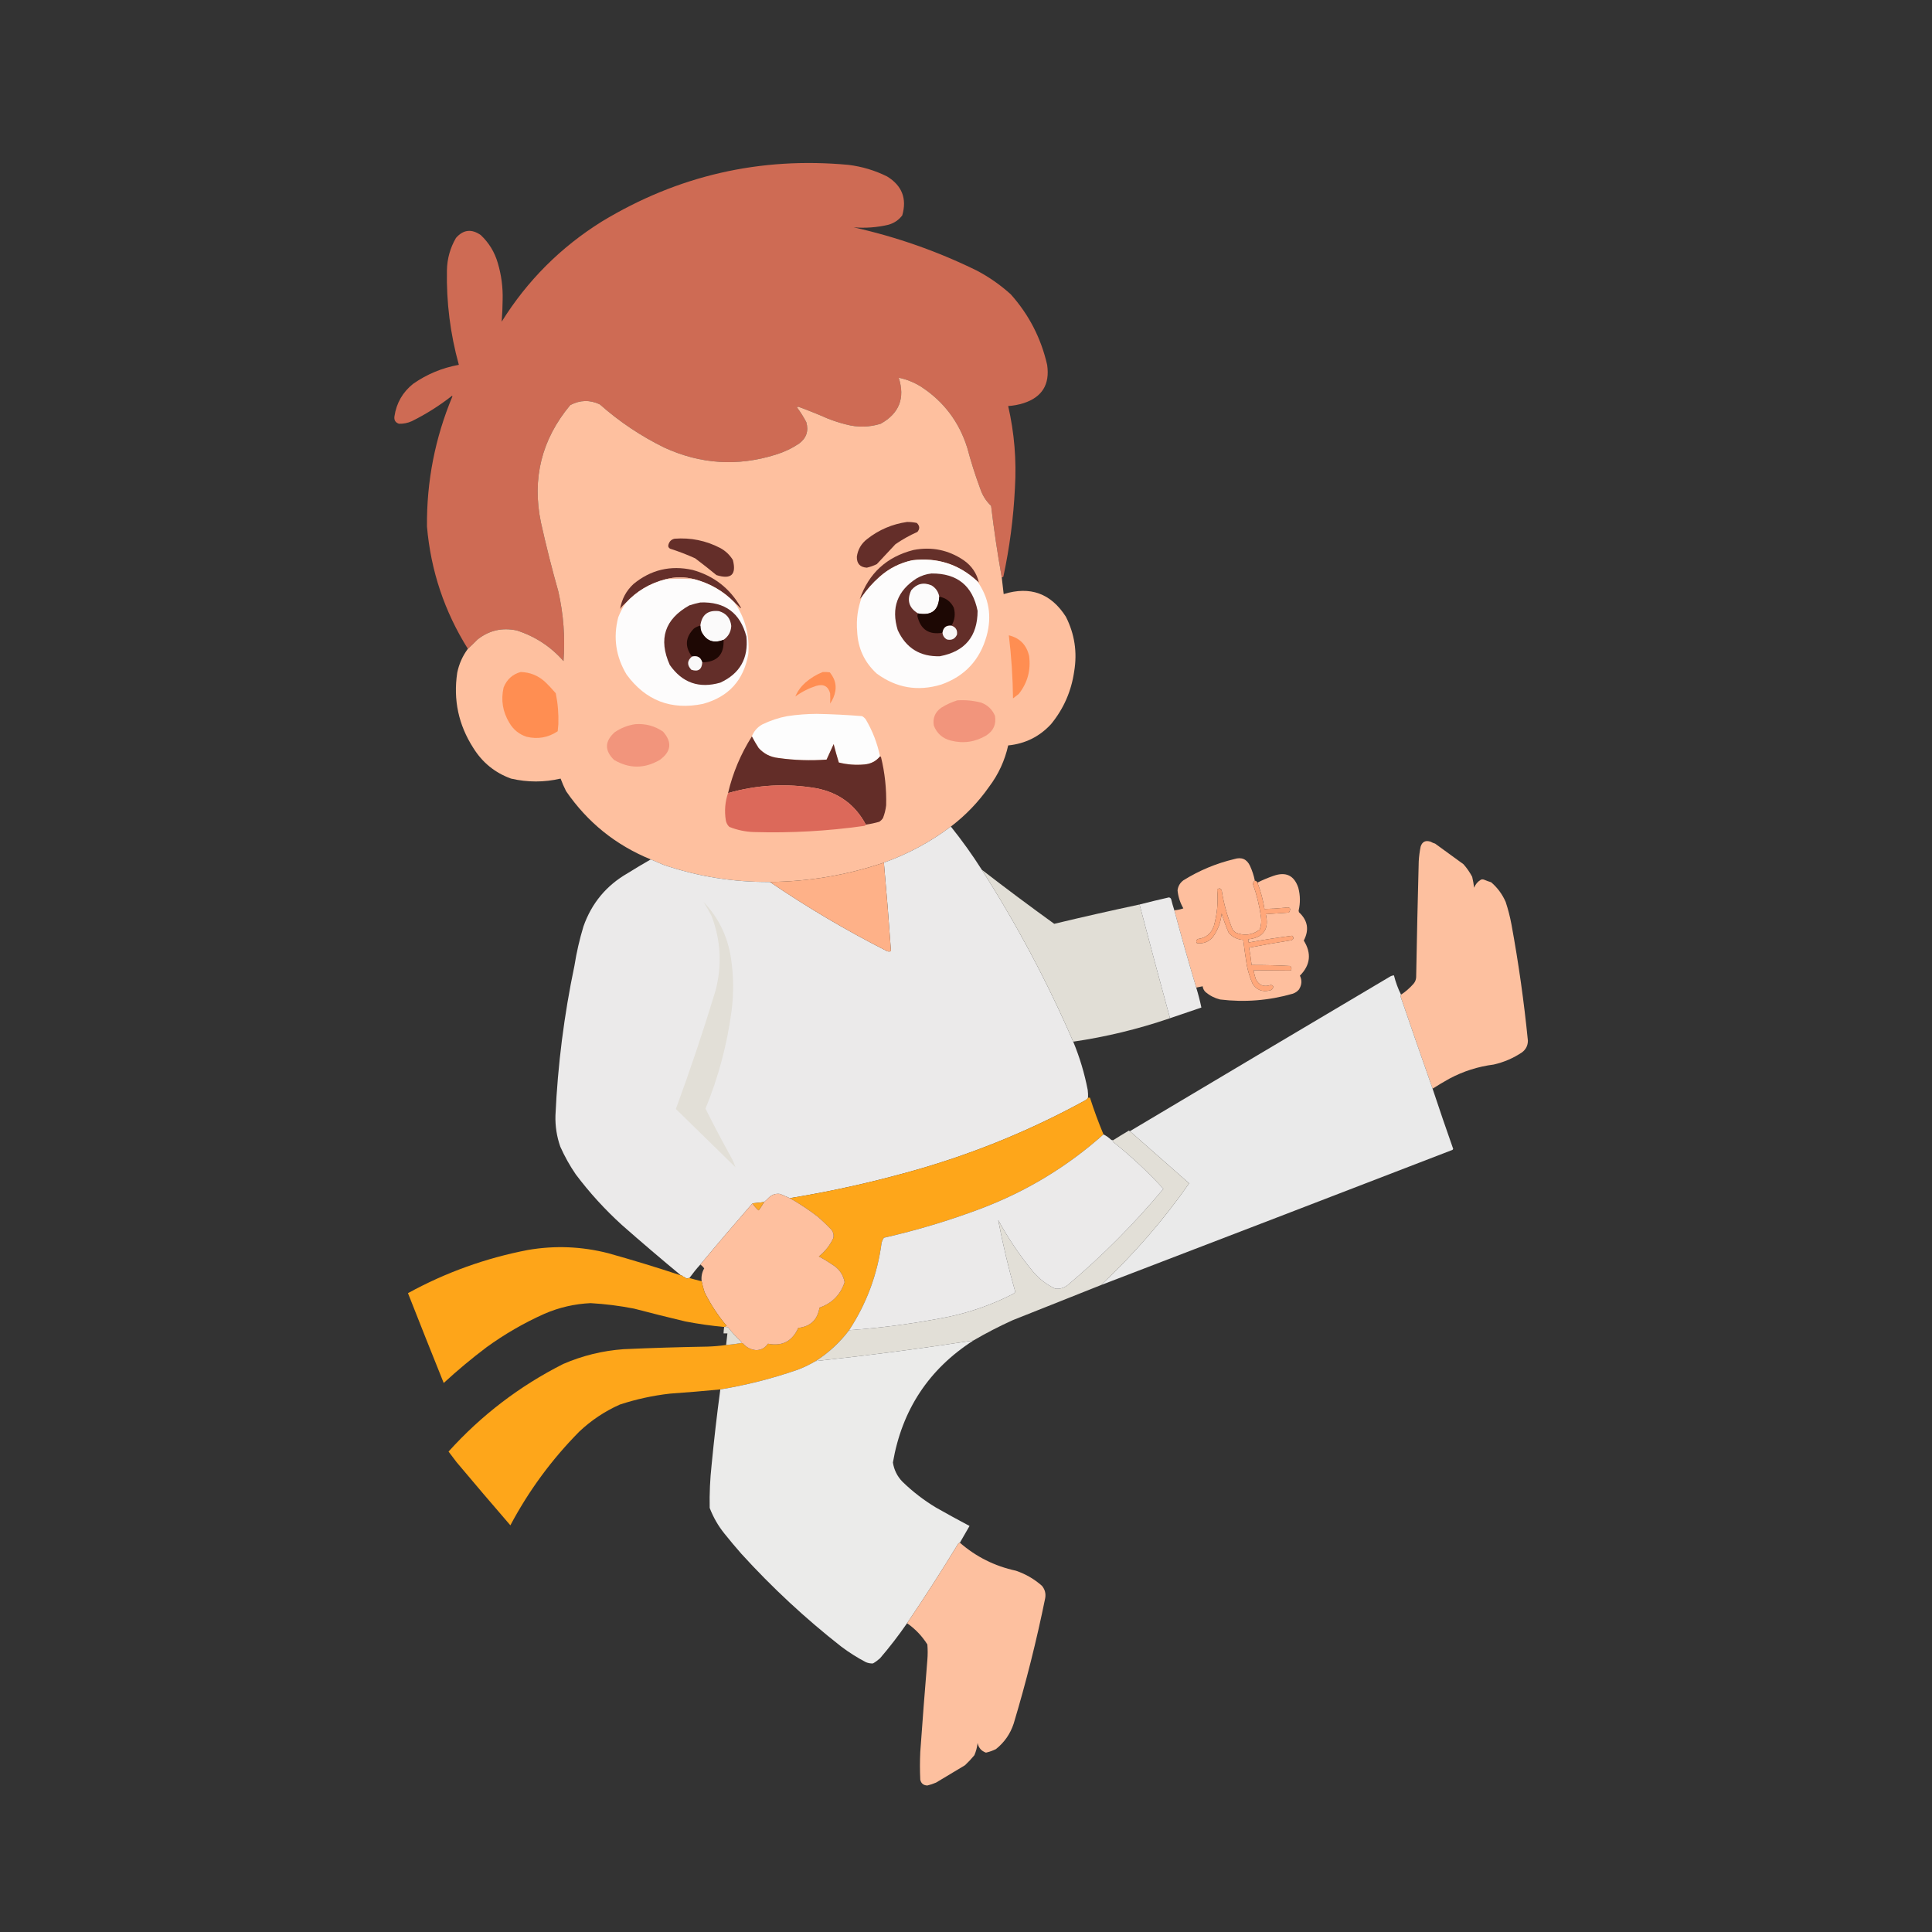<?xml version="1.0" encoding="UTF-8"?>
<!DOCTYPE svg PUBLIC "-//W3C//DTD SVG 1.1//EN" "http://www.w3.org/Graphics/SVG/1.1/DTD/svg11.dtd">
<svg xmlns="http://www.w3.org/2000/svg" version="1.1" width="3000px" height="3000px" style="shape-rendering:geometricPrecision; text-rendering:geometricPrecision; image-rendering:optimizeQuality; fill-rule:evenodd; clip-rule:evenodd" xmlns:xlink="http://www.w3.org/1999/xlink">
<rect width="100%" height="100%" fill="#333333" stroke="none"/>
<g><path style="opacity:0.999" fill="#ce6b54" d="M 1555.5,896.5 C 1548.93,859.817 1543.43,822.817 1539,785.5C 1531.07,777.985 1525.4,768.985 1522,758.5C 1514.33,737.818 1507.66,716.818 1502,695.5C 1489.28,654.847 1465.11,623.013 1429.5,600C 1418.72,593.42 1407.39,588.92 1395.5,586.5C 1405.69,618.112 1396.36,641.946 1367.5,658C 1349.66,663.545 1331.66,663.878 1313.5,659C 1303.97,656.601 1294.64,653.601 1285.5,650C 1270.36,643.343 1255.03,637.176 1239.5,631.5C 1238.83,631.833 1238.17,632.167 1237.5,632.5C 1242.93,639.767 1247.76,647.433 1252,655.5C 1255.96,669.297 1252.12,680.464 1240.5,689C 1229.37,696.382 1217.37,702.049 1204.5,706C 1145.42,724.529 1087.75,720.863 1031.5,695C 995.065,677.129 961.731,654.795 931.5,628C 916.115,620.629 900.782,620.962 885.5,629C 840.972,682.278 825.805,743.112 840,811.5C 847.989,847.455 856.989,883.121 867,918.5C 875.042,954.069 877.708,990.069 875,1026.5C 855.187,1004.01 831.02,988.177 802.5,979C 779.91,974.116 759.577,978.783 741.5,993C 736.631,998.037 731.631,1002.87 726.5,1007.5C 690.073,949.385 668.906,886.052 663,817.5C 662.368,747.494 675.534,680.16 702.5,615.5C 702.333,615.167 702.167,614.833 702,614.5C 682.602,629.791 661.769,642.958 639.5,654C 633.099,656.88 626.433,658.213 619.5,658C 614.004,656.186 611.671,652.353 612.5,646.5C 615.573,625.851 625.24,609.018 641.5,596C 662.923,581.019 686.589,571.185 712.5,566.5C 699.174,518.388 693.008,469.388 694,419.5C 694.381,401.575 699.047,384.909 708,369.5C 719.345,356.52 732.178,355.02 746.5,365C 759.264,377.014 768.097,391.514 773,408.5C 778.527,427.1 781.027,446.1 780.5,465.5C 780.403,476.89 779.903,488.223 779,499.5C 818.833,435.667 870.667,383.833 934.5,344C 1052.45,272.597 1180.12,243.264 1317.5,256C 1338.55,258.594 1358.55,264.594 1377.5,274C 1400.69,288.256 1408.53,308.422 1401,334.5C 1395.52,341.671 1388.35,346.504 1379.5,349C 1361.7,353.181 1343.7,354.514 1325.5,353C 1391.86,367.785 1455.52,390.118 1516.5,420C 1535.74,430.116 1553.41,442.45 1569.5,457C 1597.68,488.522 1616.51,525.022 1626,566.5C 1630.44,596.824 1618.27,616.658 1589.5,626C 1581.67,628.458 1573.67,629.958 1565.5,630.5C 1575.07,672.296 1578.57,714.63 1576,757.5C 1573.74,803.99 1567.74,849.99 1558,895.5C 1557.33,896.252 1556.5,896.586 1555.5,896.5 Z"/></g>
<g><path style="opacity:0.999" fill="#fec09f" d="M 1555.5,896.5 C 1556.5,905.167 1557.5,913.833 1558.5,922.5C 1599.65,909.713 1631.81,921.38 1655,957.5C 1668.65,984.348 1672.98,1012.68 1668,1042.5C 1663.6,1073.3 1651.6,1100.63 1632,1124.5C 1614.08,1143.87 1591.92,1154.87 1565.5,1157.5C 1560.25,1181 1550.42,1202.33 1536,1221.5C 1519.41,1245.25 1499.58,1265.92 1476.5,1283.5C 1444.76,1307.37 1410.1,1326.04 1372.5,1339.5C 1315.05,1358.91 1256.05,1368.91 1195.5,1369.5C 1139.03,1369.98 1084.03,1361.15 1030.5,1343C 1023.85,1340.06 1017.18,1337.23 1010.5,1334.5C 956.116,1312.29 912.282,1276.95 879,1228.5C 875.774,1222.15 872.94,1215.65 870.5,1209C 844.906,1214.95 819.239,1214.95 793.5,1209C 768.568,1199.94 749.068,1184.11 735,1161.5C 711.95,1125.63 703.616,1086.63 710,1044.5C 712.809,1030.89 718.309,1018.55 726.5,1007.5C 731.631,1002.87 736.631,998.037 741.5,993C 759.577,978.783 779.91,974.116 802.5,979C 831.02,988.177 855.187,1004.01 875,1026.5C 877.708,990.069 875.042,954.069 867,918.5C 856.989,883.121 847.989,847.455 840,811.5C 825.805,743.112 840.972,682.278 885.5,629C 900.782,620.962 916.115,620.629 931.5,628C 961.731,654.795 995.065,677.129 1031.5,695C 1087.75,720.863 1145.42,724.529 1204.5,706C 1217.37,702.049 1229.37,696.382 1240.5,689C 1252.12,680.464 1255.96,669.297 1252,655.5C 1247.76,647.433 1242.93,639.767 1237.5,632.5C 1238.17,632.167 1238.83,631.833 1239.5,631.5C 1255.03,637.176 1270.36,643.343 1285.5,650C 1294.64,653.601 1303.97,656.601 1313.5,659C 1331.66,663.878 1349.66,663.545 1367.5,658C 1396.36,641.946 1405.69,618.112 1395.5,586.5C 1407.39,588.92 1418.72,593.42 1429.5,600C 1465.11,623.013 1489.28,654.847 1502,695.5C 1507.66,716.818 1514.33,737.818 1522,758.5C 1525.4,768.985 1531.07,777.985 1539,785.5C 1543.43,822.817 1548.93,859.817 1555.5,896.5 Z"/></g>
<g><path style="opacity:1" fill="#642e29" d="M 1408.5,810.5 C 1413.55,810.45 1418.55,810.95 1423.5,812C 1428.28,816.453 1428.62,821.12 1424.5,826C 1412.52,831.319 1401.19,837.653 1390.5,845C 1380.81,855.36 1371.14,865.693 1361.5,876C 1356.53,878.435 1351.36,880.268 1346,881.5C 1335.45,880.782 1330.28,875.116 1330.5,864.5C 1332.06,853.226 1337.39,844.059 1346.5,837C 1364.86,822.607 1385.53,813.774 1408.5,810.5 Z"/></g>
<g><path style="opacity:1" fill="#642e29" d="M 1047.5,836.5 C 1072.57,834.59 1096.24,839.424 1118.5,851C 1126.62,855.451 1133.12,861.617 1138,869.5C 1143.81,892.347 1135.31,900.181 1112.5,893C 1101.68,884.092 1090.68,875.426 1079.5,867C 1066.81,861.215 1053.81,856.215 1040.5,852C 1037.91,850.475 1037.08,848.308 1038,845.5C 1039.45,840.551 1042.62,837.551 1047.5,836.5 Z"/></g>
<g><path style="opacity:1" fill="#65302a" d="M 1517.5,902.5 C 1489,876.115 1455.33,865.282 1416.5,870C 1397.12,874.191 1380.12,882.858 1365.5,896C 1355.15,905.167 1346.15,915.333 1338.5,926.5C 1337.12,927.574 1335.95,928.907 1335,930.5C 1349.06,890.11 1376.89,864.61 1418.5,854C 1446.78,848.589 1472.78,853.922 1496.5,870C 1508.8,878.604 1516.63,890.104 1520,904.5C 1519.29,903.619 1518.46,902.953 1517.5,902.5 Z"/></g>
<g><path style="opacity:1" fill="#fdfcfc" d="M 1517.5,902.5 C 1535.7,928.346 1540.53,956.679 1532,987.5C 1521.54,1024.95 1498.04,1050.12 1461.5,1063C 1425.2,1073.96 1391.86,1068.29 1361.5,1046C 1342.32,1028.47 1332.15,1006.63 1331,980.5C 1329.41,961.901 1331.91,943.901 1338.5,926.5C 1346.15,915.333 1355.15,905.167 1365.5,896C 1380.12,882.858 1397.12,874.191 1416.5,870C 1455.33,865.282 1489,876.115 1517.5,902.5 Z"/></g>
<g><path style="opacity:1" fill="#652f2a" d="M 1140.5,935.5 C 1123.24,917.863 1102.58,905.863 1078.5,899.5C 1063.5,895.5 1048.5,895.5 1033.5,899.5C 1009.07,905.706 988.408,918.039 971.5,936.5C 968.168,939 965.334,942 963,945.5C 965.392,930.405 972.226,917.572 983.5,907C 1010.46,884.72 1041.13,877.387 1075.5,885C 1108.53,894.193 1133.53,913.693 1150.5,943.5C 1150.33,943.833 1150.17,944.167 1150,944.5C 1146.96,941.296 1143.8,938.296 1140.5,935.5 Z"/></g>
<g><path style="opacity:1" fill="#632e29" d="M 1446.5,890.5 C 1486.33,890.17 1510.17,909.503 1518,948.5C 1517.94,988.106 1498.44,1011.61 1459.5,1019C 1428.74,1019.9 1406.91,1006.4 1394,978.5C 1383.47,944.084 1393.3,917.251 1423.5,898C 1430.75,893.81 1438.42,891.31 1446.5,890.5 Z"/></g>
<g><path style="opacity:1" fill="#efb89d" d="M 1078.5,899.5 C 1063.49,898.516 1048.49,898.516 1033.5,899.5C 1048.5,895.5 1063.5,895.5 1078.5,899.5 Z"/></g>
<g><path style="opacity:1" fill="#fdfcfc" d="M 1078.5,899.5 C 1102.58,905.863 1123.24,917.863 1140.5,935.5C 1157.01,959.521 1164.17,986.188 1162,1015.5C 1154.92,1056.25 1131.42,1082.08 1091.5,1093C 1042.15,1103.06 1002.65,1087.9 973,1047.5C 956.205,1019.55 951.872,989.885 960,958.5C 963.079,950.672 966.912,943.338 971.5,936.5C 988.408,918.039 1009.07,905.706 1033.5,899.5C 1048.49,898.516 1063.49,898.516 1078.5,899.5 Z"/></g>
<g><path style="opacity:1" fill="#fcfbfb" d="M 1458.5,926.5 C 1457.57,947.751 1446.57,956.418 1425.5,952.5C 1411.23,943.845 1407.73,931.845 1415,916.5C 1423.61,906.243 1434.11,903.743 1446.5,909C 1453.1,913.038 1457.1,918.872 1458.5,926.5 Z"/></g>
<g><path style="opacity:1" fill="#1d0804" d="M 1458.5,926.5 C 1468.81,928.411 1476.31,934.077 1481,943.5C 1483.82,953.421 1482.65,962.754 1477.5,971.5C 1469.32,970.684 1464.65,974.351 1463.5,982.5C 1442.33,986.083 1429.33,977.416 1424.5,956.5C 1424.51,954.955 1424.84,953.622 1425.5,952.5C 1446.57,956.418 1457.57,947.751 1458.5,926.5 Z"/></g>
<g><path style="opacity:1" fill="#632e29" d="M 1087.5,935.5 C 1125.63,934.126 1149.46,951.793 1159,988.5C 1162.44,1022.14 1148.94,1045.98 1118.5,1060C 1085.62,1069.49 1059.45,1060.32 1040,1032.5C 1022.06,992.245 1032.23,961.412 1070.5,940C 1076.21,938.142 1081.88,936.642 1087.5,935.5 Z"/></g>
<g><path style="opacity:1" fill="#fbfafa" d="M 1123.5,993.5 C 1108,999.665 1096.5,995.332 1089,980.5C 1088.05,977.568 1087.55,974.568 1087.5,971.5C 1089.7,954.478 1099.36,946.978 1116.5,949C 1127.92,952.424 1134.25,960.09 1135.5,972C 1134.97,981.231 1130.97,988.398 1123.5,993.5 Z"/></g>
<g><path style="opacity:1" fill="#f8f6f6" d="M 1477.5,971.5 C 1484.15,973.784 1486.98,978.451 1486,985.5C 1482.94,992.11 1477.78,994.61 1470.5,993C 1466.3,990.762 1463.96,987.262 1463.5,982.5C 1464.65,974.351 1469.32,970.684 1477.5,971.5 Z"/></g>
<g><path style="opacity:1" fill="#1e0804" d="M 1087.5,971.5 C 1087.55,974.568 1088.05,977.568 1089,980.5C 1096.5,995.332 1108,999.665 1123.5,993.5C 1124.71,1016.3 1113.71,1027.97 1090.5,1028.5C 1088.16,1020.54 1082.83,1017.54 1074.5,1019.5C 1063.05,1004.23 1064.05,989.732 1077.5,976C 1080.54,973.78 1083.87,972.28 1087.5,971.5 Z"/></g>
<g><path style="opacity:1" fill="#ff8e52" d="M 1566.5,986.5 C 1583.48,990.645 1593.98,1001.31 1598,1018.5C 1600.92,1040.5 1595.59,1060.16 1582,1077.5C 1579,1079.83 1576,1082.17 1573,1084.5C 1572.62,1051.7 1570.45,1019.03 1566.5,986.5 Z"/></g>
<g><path style="opacity:1" fill="#faf9f9" d="M 1074.5,1019.5 C 1082.83,1017.54 1088.16,1020.54 1090.5,1028.5C 1089.82,1039.68 1084.15,1043.51 1073.5,1040C 1066.53,1032.66 1066.86,1025.83 1074.5,1019.5 Z"/></g>
<g><path style="opacity:1" fill="#ff8e52" d="M 808.5,1043.5 C 822.576,1043.87 834.91,1048.7 845.5,1058C 851.699,1063.86 857.532,1070.03 863,1076.5C 866.219,1092.36 867.553,1108.36 867,1124.5C 866.667,1128.17 866.333,1131.83 866,1135.5C 851.182,1145.39 835.015,1148.22 817.5,1144C 805.983,1140.15 797.149,1132.98 791,1122.5C 780.564,1105.33 777.564,1087 782,1067.5C 786.98,1055.01 795.814,1047.01 808.5,1043.5 Z"/></g>
<g><path style="opacity:1" fill="#ff8e53" d="M 1277.5,1043.5 C 1281.18,1043.33 1284.85,1043.5 1288.5,1044C 1298.32,1055.93 1300.16,1069.09 1294,1083.5C 1292.59,1086.66 1290.92,1089.66 1289,1092.5C 1289.36,1087.19 1289.36,1081.86 1289,1076.5C 1285.94,1065.55 1278.77,1061.71 1267.5,1065C 1255.75,1068.79 1244.91,1074.29 1235,1081.5C 1238.45,1073.34 1243.62,1066.17 1250.5,1060C 1258.63,1052.94 1267.63,1047.44 1277.5,1043.5 Z"/></g>
<g><path style="opacity:1" fill="#f2957c" d="M 1486.5,1087.5 C 1499.05,1086.7 1511.38,1087.87 1523.5,1091C 1533.63,1094.8 1540.8,1101.63 1545,1111.5C 1547.17,1124.66 1542.67,1134.83 1531.5,1142C 1514.32,1152.27 1495.99,1154.94 1476.5,1150C 1463.48,1146.64 1454.65,1138.8 1450,1126.5C 1448.13,1115.01 1451.96,1105.85 1461.5,1099C 1469.39,1094.05 1477.73,1090.22 1486.5,1087.5 Z"/></g>
<g><path style="opacity:1" fill="#fdfdfd" d="M 1366.5,1174.5 C 1360.33,1181.96 1352.33,1186.13 1342.5,1187C 1328.97,1188.3 1315.64,1187.3 1302.5,1184C 1299.61,1174.61 1296.94,1165.11 1294.5,1155.5C 1290.84,1163.49 1287.17,1171.49 1283.5,1179.5C 1258.39,1181.35 1233.39,1180.52 1208.5,1177C 1196.33,1175.66 1186.16,1170.5 1178,1161.5C 1174.22,1155.6 1170.72,1149.6 1167.5,1143.5C 1170.61,1135.46 1175.95,1129.29 1183.5,1125C 1195.9,1118.92 1208.9,1114.58 1222.5,1112C 1237.56,1109.77 1252.73,1108.6 1268,1108.5C 1291.54,1108.93 1315.04,1110.09 1338.5,1112C 1340.62,1113.12 1342.46,1114.62 1344,1116.5C 1354.74,1134.54 1362.24,1153.88 1366.5,1174.5 Z"/></g>
<g><path style="opacity:1" fill="#f2957c" d="M 986.5,1124.5 C 1002.25,1123.35 1016.59,1127.18 1029.5,1136C 1044.04,1152.39 1042.37,1167.06 1024.5,1180C 1000.78,1193.83 977.11,1193.83 953.5,1180C 938.527,1165.33 938.861,1151 954.5,1137C 964.301,1130.35 974.967,1126.18 986.5,1124.5 Z"/></g>
<g><path style="opacity:1" fill="#632d28" d="M 1167.5,1143.5 C 1170.72,1149.6 1174.22,1155.6 1178,1161.5C 1186.16,1170.5 1196.33,1175.66 1208.5,1177C 1233.39,1180.52 1258.39,1181.35 1283.5,1179.5C 1287.17,1171.49 1290.84,1163.49 1294.5,1155.5C 1296.94,1165.11 1299.61,1174.61 1302.5,1184C 1315.64,1187.3 1328.97,1188.3 1342.5,1187C 1352.33,1186.13 1360.33,1181.96 1366.5,1174.5C 1367.12,1174.61 1367.62,1174.94 1368,1175.5C 1374.03,1200.16 1376.7,1225.16 1376,1250.5C 1375.22,1257.4 1373.55,1264.07 1371,1270.5C 1369.5,1272.67 1367.67,1274.5 1365.5,1276C 1358.59,1277.98 1351.59,1279.48 1344.5,1280.5C 1327.98,1249.54 1302.31,1230.71 1267.5,1224C 1221.26,1216.09 1175.59,1218.59 1130.5,1231.5C 1137.93,1199.98 1150.27,1170.65 1167.5,1143.5 Z"/></g>
<g><path style="opacity:1" fill="#dc695a" d="M 1344.5,1280.5 C 1344.03,1281.69 1343.03,1282.36 1341.5,1282.5C 1284.77,1290.52 1227.77,1293.69 1170.5,1292C 1157.34,1291.54 1144.67,1288.88 1132.5,1284C 1129.48,1281.14 1127.65,1277.64 1127,1273.5C 1124.72,1259.11 1125.89,1245.11 1130.5,1231.5C 1175.59,1218.59 1221.26,1216.09 1267.5,1224C 1302.31,1230.71 1327.98,1249.54 1344.5,1280.5 Z"/></g>
<g><path style="opacity:0.999" fill="#ebeaea" d="M 1476.5,1283.5 C 1493.73,1304.95 1509.73,1327.29 1524.5,1350.5C 1578.83,1435.48 1626.16,1524.48 1666.5,1617.5C 1676.52,1641.72 1684.02,1666.72 1689,1692.5C 1689.5,1696.49 1689.67,1700.49 1689.5,1704.5C 1688.36,1706.43 1686.69,1707.93 1684.5,1709C 1604.02,1753.07 1519.68,1788.07 1431.5,1814C 1364.08,1833.65 1295.74,1849.15 1226.5,1860.5C 1221.52,1858.35 1216.52,1856.18 1211.5,1854C 1205.04,1853.03 1199.37,1854.7 1194.5,1859C 1191.96,1861.7 1189.3,1864.2 1186.5,1866.5C 1180.52,1867.33 1174.52,1868 1168.5,1868.5C 1141.15,1899.85 1114.15,1931.51 1087.5,1963.5C 1081.45,1970.21 1075.79,1977.21 1070.5,1984.5C 1069.07,1984.42 1067.74,1984.75 1066.5,1985.5C 1064.3,1983.9 1061.97,1982.57 1059.5,1981.5C 1059.5,1980.83 1059.17,1980.5 1058.5,1980.5C 1058.17,1980.5 1057.83,1980.5 1057.5,1980.5C 1026.92,1955.21 996.256,1929.04 965.5,1902C 939.083,1877.93 915.249,1851.76 894,1823.5C 884.718,1809.94 876.718,1795.61 870,1780.5C 864.521,1764.82 862.021,1748.65 862.5,1732C 866.056,1653.72 875.89,1576.22 892,1499.5C 895.265,1478.84 899.932,1458.5 906,1438.5C 918.704,1402.47 941.537,1374.97 974.5,1356C 986.409,1348.57 998.409,1341.41 1010.5,1334.5C 1017.18,1337.23 1023.85,1340.06 1030.5,1343C 1084.03,1361.15 1139.03,1369.98 1195.5,1369.5C 1253.7,1409.12 1314.37,1444.95 1377.5,1477C 1379.5,1477.67 1381.5,1477.67 1383.5,1477C 1380.29,1431.17 1376.62,1385.34 1372.5,1339.5C 1410.1,1326.04 1444.76,1307.37 1476.5,1283.5 Z"/></g>
<g><path style="opacity:0.995" fill="#fec1a0" d="M 2224.5,1690.5 C 2207.67,1642.67 2191,1594.67 2174.5,1546.5C 2174.86,1545.82 2175.2,1545.15 2175.5,1544.5C 2182.72,1539.79 2189.22,1534.12 2195,1527.5C 2197.44,1524.62 2198.77,1521.29 2199,1517.5C 2200.07,1457.5 2201.41,1397.5 2203,1337.5C 2203.44,1329.76 2204.44,1322.09 2206,1314.5C 2208.48,1306.92 2213.65,1304.42 2221.5,1307C 2223.72,1308.28 2226.05,1309.28 2228.5,1310C 2243.17,1320.67 2257.83,1331.33 2272.5,1342C 2277.78,1347.95 2282.28,1354.45 2286,1361.5C 2287.32,1367.11 2288.32,1372.77 2289,1378.5C 2291.06,1373.11 2294.56,1368.95 2299.5,1366C 2301.17,1365.33 2302.83,1365.33 2304.5,1366C 2308.09,1367.53 2311.76,1368.86 2315.5,1370C 2325.32,1378.48 2332.82,1388.65 2338,1400.5C 2341.78,1411.96 2344.78,1423.63 2347,1435.5C 2358,1495.31 2366.5,1555.48 2372.5,1616C 2372.44,1623.46 2369.44,1629.46 2363.5,1634C 2350.08,1643.04 2335.41,1649.37 2319.5,1653C 2295.12,1656.13 2272.12,1663.46 2250.5,1675C 2241.64,1679.93 2232.97,1685.09 2224.5,1690.5 Z"/></g>
<g><path style="opacity:0.995" fill="#ffc09f" d="M 1948.5,1367.5 C 1946.77,1368.64 1945.77,1370.31 1945.5,1372.5C 1951.39,1389.07 1955.56,1406.07 1958,1423.5C 1959.1,1430.38 1958.43,1437.05 1956,1443.5C 1944.3,1452.14 1931.8,1453.64 1918.5,1448C 1917,1446.5 1915.5,1445 1914,1443.5C 1906,1423.83 1900.33,1403.5 1897,1382.5C 1895.17,1378.96 1892.84,1378.63 1890,1381.5C 1891.77,1400.48 1890.11,1419.14 1885,1437.5C 1881,1449.51 1872.84,1456.34 1860.5,1458C 1857.45,1459.36 1856.78,1461.53 1858.5,1464.5C 1868.17,1465.77 1876.34,1462.77 1883,1455.5C 1891,1444.52 1895.66,1432.18 1897,1418.5C 1900.07,1428.72 1903.74,1438.72 1908,1448.5C 1913.98,1455.24 1921.48,1458.9 1930.5,1459.5C 1932.08,1472.42 1933.91,1485.42 1936,1498.5C 1937.92,1508.5 1940.92,1518.17 1945,1527.5C 1951.29,1537.22 1960.12,1540.72 1971.5,1538C 1975.26,1537.26 1977.09,1535.09 1977,1531.5C 1976.04,1530.11 1974.71,1529.44 1973,1529.5C 1962.59,1533.12 1954.92,1530.12 1950,1520.5C 1948.51,1515.89 1947.35,1511.23 1946.5,1506.5C 1965.84,1506.61 1985.18,1506.78 2004.5,1507C 2005.98,1504.41 2005.65,1502.07 2003.5,1500C 1983.51,1498.94 1963.51,1498.44 1943.5,1498.5C 1942.49,1489.44 1941.16,1480.44 1939.5,1471.5C 1961.41,1467.25 1983.41,1463.42 2005.5,1460C 2009.04,1458.17 2009.37,1455.84 2006.5,1453C 1983.92,1455.9 1961.42,1459.4 1939,1463.5C 1938.51,1461.87 1938.34,1460.2 1938.5,1458.5C 1962.06,1455.74 1971.06,1442.74 1965.5,1419.5C 1977.5,1418.78 1989.5,1417.94 2001.5,1417C 2005.19,1410.5 2003.19,1408 1995.5,1409.5C 1984.86,1410.59 1974.19,1411.26 1963.5,1411.5C 1961.26,1397.45 1957.6,1383.79 1952.5,1370.5C 1960.55,1366.48 1968.88,1362.98 1977.5,1360C 1996.78,1353.23 2009.62,1359.39 2016,1378.5C 2019.12,1390.28 2019.28,1402.12 2016.5,1414C 2016.67,1414.83 2016.83,1415.67 2017,1416.5C 2030.72,1429.17 2033.22,1443.83 2024.5,1460.5C 2036.84,1480.34 2034.84,1498.51 2018.5,1515C 2022,1522.26 2021.5,1529.43 2017,1536.5C 2014.44,1539.53 2011.27,1541.7 2007.5,1543C 1970.43,1553.65 1932.77,1556.65 1894.5,1552C 1886.08,1549.87 1878.58,1546.04 1872,1540.5C 1869.43,1538.02 1867.93,1535.02 1867.5,1531.5C 1864.17,1532.17 1860.83,1532.83 1857.5,1533.5C 1845.59,1493.75 1834.26,1453.75 1823.5,1413.5C 1828.3,1413.13 1832.96,1412.13 1837.5,1410.5C 1832.49,1401.8 1829.49,1392.46 1828.5,1382.5C 1829.3,1376.06 1832.3,1370.9 1837.5,1367C 1862,1351.72 1888.33,1340.72 1916.5,1334C 1927.87,1330.43 1936.03,1333.93 1941,1344.5C 1944.41,1351.88 1946.91,1359.55 1948.5,1367.5 Z"/></g>
<g><path style="opacity:1" fill="#feb188" d="M 1372.5,1339.5 C 1376.62,1385.34 1380.29,1431.17 1383.5,1477C 1381.5,1477.67 1379.5,1477.67 1377.5,1477C 1314.37,1444.95 1253.7,1409.12 1195.5,1369.5C 1256.05,1368.91 1315.05,1358.91 1372.5,1339.5 Z"/></g>
<g><path style="opacity:0.996" fill="#e2dfd7" d="M 1524.5,1350.5 C 1561.52,1379.1 1599.02,1407.1 1637,1434.5C 1681.03,1423.95 1725.19,1413.95 1769.5,1404.5C 1784.85,1463.1 1800.52,1521.6 1816.5,1580C 1815.94,1580.38 1815.61,1580.88 1815.5,1581.5C 1766.95,1598.06 1717.28,1610.06 1666.5,1617.5C 1626.16,1524.48 1578.83,1435.48 1524.5,1350.5 Z"/></g>
<g><path style="opacity:0.999" fill="#ffa77a" d="M 1948.5,1367.5 C 1950.4,1367.74 1951.74,1368.74 1952.5,1370.5C 1957.6,1383.79 1961.26,1397.45 1963.5,1411.5C 1974.19,1411.26 1984.86,1410.59 1995.5,1409.5C 2003.19,1408 2005.19,1410.5 2001.5,1417C 1989.5,1417.94 1977.5,1418.78 1965.5,1419.5C 1971.06,1442.74 1962.06,1455.74 1938.5,1458.5C 1938.34,1460.2 1938.51,1461.87 1939,1463.5C 1961.42,1459.4 1983.92,1455.9 2006.5,1453C 2009.37,1455.84 2009.04,1458.17 2005.5,1460C 1983.41,1463.42 1961.41,1467.25 1939.5,1471.5C 1941.16,1480.44 1942.49,1489.44 1943.5,1498.5C 1963.51,1498.44 1983.51,1498.94 2003.5,1500C 2005.65,1502.07 2005.98,1504.41 2004.5,1507C 1985.18,1506.78 1965.84,1506.61 1946.5,1506.5C 1947.35,1511.23 1948.51,1515.89 1950,1520.5C 1954.92,1530.12 1962.59,1533.12 1973,1529.5C 1974.71,1529.44 1976.04,1530.11 1977,1531.5C 1977.09,1535.09 1975.26,1537.26 1971.5,1538C 1960.12,1540.72 1951.29,1537.22 1945,1527.5C 1940.92,1518.17 1937.92,1508.5 1936,1498.5C 1933.91,1485.42 1932.08,1472.42 1930.5,1459.5C 1921.48,1458.9 1913.98,1455.24 1908,1448.5C 1903.74,1438.72 1900.07,1428.72 1897,1418.5C 1895.66,1432.18 1891,1444.52 1883,1455.5C 1876.34,1462.77 1868.17,1465.77 1858.5,1464.5C 1856.78,1461.53 1857.45,1459.36 1860.5,1458C 1872.84,1456.34 1881,1449.51 1885,1437.5C 1890.11,1419.14 1891.77,1400.48 1890,1381.5C 1892.84,1378.63 1895.17,1378.96 1897,1382.5C 1900.33,1403.5 1906,1423.83 1914,1443.5C 1915.5,1445 1917,1446.5 1918.5,1448C 1931.8,1453.64 1944.3,1452.14 1956,1443.5C 1958.43,1437.05 1959.1,1430.38 1958,1423.5C 1955.56,1406.07 1951.39,1389.07 1945.5,1372.5C 1945.77,1370.31 1946.77,1368.64 1948.5,1367.5 Z"/></g>
<g><path style="opacity:0.997" fill="#ebeaea" d="M 1823.5,1413.5 C 1834.26,1453.75 1845.59,1493.75 1857.5,1533.5C 1860.64,1543.72 1863.31,1554.05 1865.5,1564.5C 1848.84,1570.16 1832.18,1575.83 1815.5,1581.5C 1815.61,1580.88 1815.94,1580.38 1816.5,1580C 1800.52,1521.6 1784.85,1463.1 1769.5,1404.5C 1784.49,1400.63 1799.65,1396.96 1815,1393.5C 1816.62,1393.72 1817.79,1394.56 1818.5,1396C 1819.94,1401.92 1821.6,1407.75 1823.5,1413.5 Z"/></g>
<g><path style="opacity:1" fill="#e2dfd7" d="M 1092.5,1400.5 C 1115.68,1424.86 1129.85,1453.86 1135,1487.5C 1139.18,1514.79 1139.51,1542.12 1136,1569.5C 1129.06,1621.92 1115.56,1672.59 1095.5,1721.5C 1108.14,1746.78 1121.31,1771.78 1135,1796.5C 1137.95,1801.71 1140.28,1807.04 1142,1812.5C 1111.15,1782.31 1080.31,1752.14 1049.5,1722C 1071.79,1661.47 1092.29,1600.3 1111,1538.5C 1121.35,1499.2 1119.35,1460.53 1105,1422.5C 1101.06,1414.95 1096.9,1407.62 1092.5,1400.5 Z"/></g>
<g><path style="opacity:0.996" fill="#ebebeb" d="M 2175.5,1544.5 C 2175.2,1545.15 2174.86,1545.82 2174.5,1546.5C 2191,1594.67 2207.67,1642.67 2224.5,1690.5C 2234.86,1721.76 2245.53,1752.92 2256.5,1784C 2256.17,1784.5 2255.83,1785 2255.5,1785.5C 2073.55,1855.7 1891.55,1925.7 1709.5,1995.5C 1760.81,1947.43 1806.47,1894.76 1846.5,1837.5C 1815.81,1810.48 1785.15,1783.48 1754.5,1756.5C 1888.66,1676.53 2023,1596.7 2157.5,1517C 2159.65,1515.59 2161.98,1514.76 2164.5,1514.5C 2167.11,1525.02 2170.78,1535.02 2175.5,1544.5 Z"/></g>
<g><path style="opacity:0.997" fill="#fea61a" d="M 1689.5,1704.5 C 1690.5,1704.5 1691.5,1704.5 1692.5,1704.5C 1698.67,1723.83 1705.67,1742.83 1713.5,1761.5C 1657.28,1811.64 1593.61,1850.14 1522.5,1877C 1473.53,1895.43 1423.53,1910.43 1372.5,1922C 1370.93,1924.3 1369.76,1926.8 1369,1929.5C 1362.46,1978.86 1345.63,2024.2 1318.5,2065.5C 1304,2084.67 1286.67,2100.67 1266.5,2113.5C 1257.59,2118.79 1248.26,2123.29 1238.5,2127C 1199.23,2140.6 1159.23,2150.77 1118.5,2157.5C 1092.54,2160 1066.54,2162.16 1040.5,2164C 1013.91,2166.99 987.907,2172.65 962.5,2181C 939.073,2191.44 918.073,2205.44 899.5,2223C 856.691,2266.3 821.024,2314.8 792.5,2368.5C 764.44,2336.06 736.606,2303.39 709,2270.5C 704.819,2264.99 700.652,2259.49 696.5,2254C 747.461,2197.54 806.795,2152.21 874.5,2118C 904.494,2105 935.827,2097.34 968.5,2095C 1011.81,2093.06 1055.14,2091.73 1098.5,2091C 1108.23,2090.69 1117.89,2089.86 1127.5,2088.5C 1135.23,2087.91 1142.9,2086.91 1150.5,2085.5C 1151.55,2085.35 1152.55,2085.52 1153.5,2086C 1159.02,2092.21 1165.85,2095.71 1174,2096.5C 1181.94,2096.39 1188.1,2093.06 1192.5,2086.5C 1214.63,2090.89 1230.3,2082.73 1239.5,2062C 1258.48,2059.85 1269.48,2049.35 1272.5,2030.5C 1292.08,2023.75 1305.08,2010.58 1311.5,1991C 1309.47,1979.96 1303.8,1971.3 1294.5,1965C 1287.1,1959.94 1279.43,1955.27 1271.5,1951C 1281.22,1943.27 1288.72,1933.77 1294,1922.5C 1295.03,1917.72 1294.03,1913.39 1291,1909.5C 1284.2,1902.34 1277.04,1895.51 1269.5,1889C 1255.79,1878.48 1241.45,1868.98 1226.5,1860.5C 1295.74,1849.15 1364.08,1833.65 1431.5,1814C 1519.68,1788.07 1604.02,1753.07 1684.5,1709C 1686.69,1707.93 1688.36,1706.43 1689.5,1704.5 Z"/></g>
<g><path style="opacity:0.998" fill="#e2dfd7" d="M 1754.5,1756.5 C 1785.15,1783.48 1815.81,1810.48 1846.5,1837.5C 1806.47,1894.76 1760.81,1947.43 1709.5,1995.5C 1663.86,2013.65 1618.19,2031.82 1572.5,2050C 1551.49,2059.5 1531.15,2070 1511.5,2081.5C 1430.08,2094.05 1348.41,2104.72 1266.5,2113.5C 1286.67,2100.67 1304,2084.67 1318.5,2065.5C 1369.91,2061.87 1420.91,2055.03 1471.5,2045C 1507.2,2037.58 1541.2,2025.58 1573.5,2009C 1574.73,2008.22 1575.73,2007.22 1576.5,2006C 1566.01,1969.21 1557.18,1932.04 1550,1894.5C 1565.52,1922.89 1583.52,1949.56 1604,1974.5C 1613.64,1985.89 1625.14,1994.72 1638.5,2001C 1646.02,2001.83 1652.68,1999.83 1658.5,1995C 1712.21,1949.62 1761.55,1899.95 1806.5,1846C 1782.65,1819.94 1756.98,1795.94 1729.5,1774C 1727.63,1773.05 1727.29,1771.88 1728.5,1770.5C 1736.56,1765.39 1744.72,1760.39 1753,1755.5C 1753.38,1756.06 1753.88,1756.39 1754.5,1756.5 Z"/></g>
<g><path style="opacity:1" fill="#ebeaea" d="M 1713.5,1761.5 C 1717.88,1763.7 1721.88,1766.53 1725.5,1770C 1726.45,1770.48 1727.45,1770.65 1728.5,1770.5C 1727.29,1771.88 1727.63,1773.05 1729.5,1774C 1756.98,1795.94 1782.65,1819.94 1806.5,1846C 1761.55,1899.95 1712.21,1949.62 1658.5,1995C 1652.68,1999.83 1646.02,2001.83 1638.5,2001C 1625.14,1994.72 1613.64,1985.89 1604,1974.5C 1583.52,1949.56 1565.52,1922.89 1550,1894.5C 1557.18,1932.04 1566.01,1969.21 1576.5,2006C 1575.73,2007.22 1574.73,2008.22 1573.5,2009C 1541.2,2025.58 1507.2,2037.58 1471.5,2045C 1420.91,2055.03 1369.91,2061.87 1318.5,2065.5C 1345.63,2024.2 1362.46,1978.86 1369,1929.5C 1369.76,1926.8 1370.93,1924.3 1372.5,1922C 1423.53,1910.43 1473.53,1895.43 1522.5,1877C 1593.61,1850.14 1657.28,1811.64 1713.5,1761.5 Z"/></g>
<g><path style="opacity:1" fill="#fec09f" d="M 1226.5,1860.5 C 1241.45,1868.98 1255.79,1878.48 1269.5,1889C 1277.04,1895.51 1284.2,1902.34 1291,1909.5C 1294.03,1913.39 1295.03,1917.72 1294,1922.5C 1288.72,1933.77 1281.22,1943.27 1271.5,1951C 1279.43,1955.27 1287.1,1959.94 1294.5,1965C 1303.8,1971.3 1309.47,1979.96 1311.5,1991C 1305.08,2010.58 1292.08,2023.75 1272.5,2030.5C 1269.48,2049.35 1258.48,2059.85 1239.5,2062C 1230.3,2082.73 1214.63,2090.89 1192.5,2086.5C 1188.1,2093.06 1181.94,2096.39 1174,2096.5C 1165.85,2095.71 1159.02,2092.21 1153.5,2086C 1152.55,2085.52 1151.55,2085.35 1150.5,2085.5C 1150.61,2084.88 1150.94,2084.38 1151.5,2084C 1143.76,2076.93 1136.76,2069.27 1130.5,2061C 1128.53,2060.5 1126.53,2060.34 1124.5,2060.5C 1125.61,2059.71 1126.94,2059.21 1128.5,2059C 1114.89,2042.96 1103.39,2025.46 1094,2006.5C 1092.17,2000.79 1090.67,1995.12 1089.5,1989.5C 1088.65,1982.32 1089.98,1975.65 1093.5,1969.5C 1091.81,1967.15 1089.81,1965.15 1087.5,1963.5C 1114.15,1931.51 1141.15,1899.85 1168.5,1868.5C 1171.06,1872.57 1174.23,1876.24 1178,1879.5C 1181.08,1875.27 1183.92,1870.93 1186.5,1866.5C 1189.3,1864.2 1191.96,1861.7 1194.5,1859C 1199.37,1854.7 1205.04,1853.03 1211.5,1854C 1216.52,1856.18 1221.52,1858.35 1226.5,1860.5 Z"/></g>
<g><path style="opacity:1" fill="#fea825" d="M 1186.5,1866.5 C 1183.92,1870.93 1181.08,1875.27 1178,1879.5C 1174.23,1876.24 1171.06,1872.57 1168.5,1868.5C 1174.52,1868 1180.52,1867.33 1186.5,1866.5 Z"/></g>
<g><path style="opacity:0.994" fill="#ffa61a" d="M 1057.5,1980.5 C 1057.83,1980.5 1058.17,1980.5 1058.5,1980.5C 1059.17,1980.5 1059.5,1980.83 1059.5,1981.5C 1061.97,1982.57 1064.3,1983.9 1066.5,1985.5C 1067.74,1984.75 1069.07,1984.42 1070.5,1984.5C 1076.77,1986.32 1083.1,1987.98 1089.5,1989.5C 1090.67,1995.12 1092.17,2000.79 1094,2006.5C 1103.39,2025.46 1114.89,2042.96 1128.5,2059C 1126.94,2059.21 1125.61,2059.71 1124.5,2060.5C 1104.38,2058.65 1084.38,2055.82 1064.5,2052C 1037.75,2045.65 1011.09,2038.98 984.5,2032C 962.19,2027.63 939.69,2024.8 917,2023.5C 892.164,2024.67 868.331,2030.17 845.5,2040C 813.635,2054.26 783.635,2071.59 755.5,2092C 732.457,2109.37 710.29,2127.87 689,2147.5C 670.309,2101.1 651.809,2054.6 633.5,2008C 691.953,1975.96 753.953,1953.63 819.5,1941C 861.523,1933.74 903.19,1935.41 944.5,1946C 982.456,1956.6 1020.12,1968.1 1057.5,1980.5 Z"/></g>
<g><path style="opacity:0.979" fill="#e4e1d9" d="M 1124.5,2060.5 C 1126.53,2060.34 1128.53,2060.5 1130.5,2061C 1136.76,2069.27 1143.76,2076.93 1151.5,2084C 1150.94,2084.38 1150.61,2084.88 1150.5,2085.5C 1142.9,2086.91 1135.23,2087.91 1127.5,2088.5C 1128.07,2082.49 1128.74,2076.49 1129.5,2070.5C 1127.5,2070.5 1125.5,2070.5 1123.5,2070.5C 1123.62,2067.14 1123.95,2063.81 1124.5,2060.5 Z"/></g>
<g><path style="opacity:0.997" fill="#ebebea" d="M 1511.5,2081.5 C 1442.25,2126.01 1400.59,2189.18 1386.5,2271C 1388.28,2282.36 1393.12,2292.19 1401,2300.5C 1416.97,2316.06 1434.47,2329.56 1453.5,2341C 1470.67,2350.75 1488.01,2360.25 1505.5,2369.5C 1500.44,2378.2 1495.44,2386.87 1490.5,2395.5C 1488.93,2395.94 1487.76,2396.94 1487,2398.5C 1461.79,2439.86 1435.63,2480.52 1408.5,2520.5C 1395.48,2539.36 1381.48,2557.53 1366.5,2575C 1363.11,2578.05 1359.45,2580.72 1355.5,2583C 1351.74,2583.15 1348.07,2582.48 1344.5,2581C 1331.16,2574 1318.49,2566 1306.5,2557C 1250.71,2513.31 1198.87,2465.14 1151,2412.5C 1142.1,2402.35 1133.43,2392.02 1125,2381.5C 1115.23,2369.39 1107.56,2356.06 1102,2341.5C 1101.55,2319.11 1102.55,2296.78 1105,2274.5C 1108.76,2235.4 1113.26,2196.4 1118.5,2157.5C 1159.23,2150.77 1199.23,2140.6 1238.5,2127C 1248.26,2123.29 1257.59,2118.79 1266.5,2113.5C 1348.41,2104.72 1430.08,2094.05 1511.5,2081.5 Z"/></g>
<g><path style="opacity:0.995" fill="#fec1a0" d="M 1490.5,2395.5 C 1515.56,2417.37 1544.56,2431.87 1577.5,2439C 1592.66,2444.16 1606.16,2451.99 1618,2462.5C 1622.53,2468.09 1624.2,2474.42 1623,2481.5C 1609.64,2547.26 1593.31,2612.26 1574,2676.5C 1568.72,2692.43 1559.56,2705.6 1546.5,2716C 1541.55,2718.43 1536.38,2720.26 1531,2721.5C 1523.88,2719.04 1519.55,2714.04 1518,2706.5C 1517.29,2713.1 1515.62,2719.43 1513,2725.5C 1508.53,2730.97 1503.7,2736.13 1498.5,2741C 1483.5,2750 1468.5,2759 1453.5,2768C 1449.14,2769.9 1444.64,2771.4 1440,2772.5C 1433.95,2772.32 1430.28,2769.32 1429,2763.5C 1428.33,2749.17 1428.33,2734.83 1429,2720.5C 1432.39,2672.81 1436.06,2625.15 1440,2577.5C 1440.67,2569.5 1440.67,2561.5 1440,2553.5C 1431.71,2540.38 1421.21,2529.38 1408.5,2520.5C 1435.63,2480.52 1461.79,2439.86 1487,2398.5C 1487.76,2396.94 1488.93,2395.94 1490.5,2395.5 Z"/></g>
</svg>
